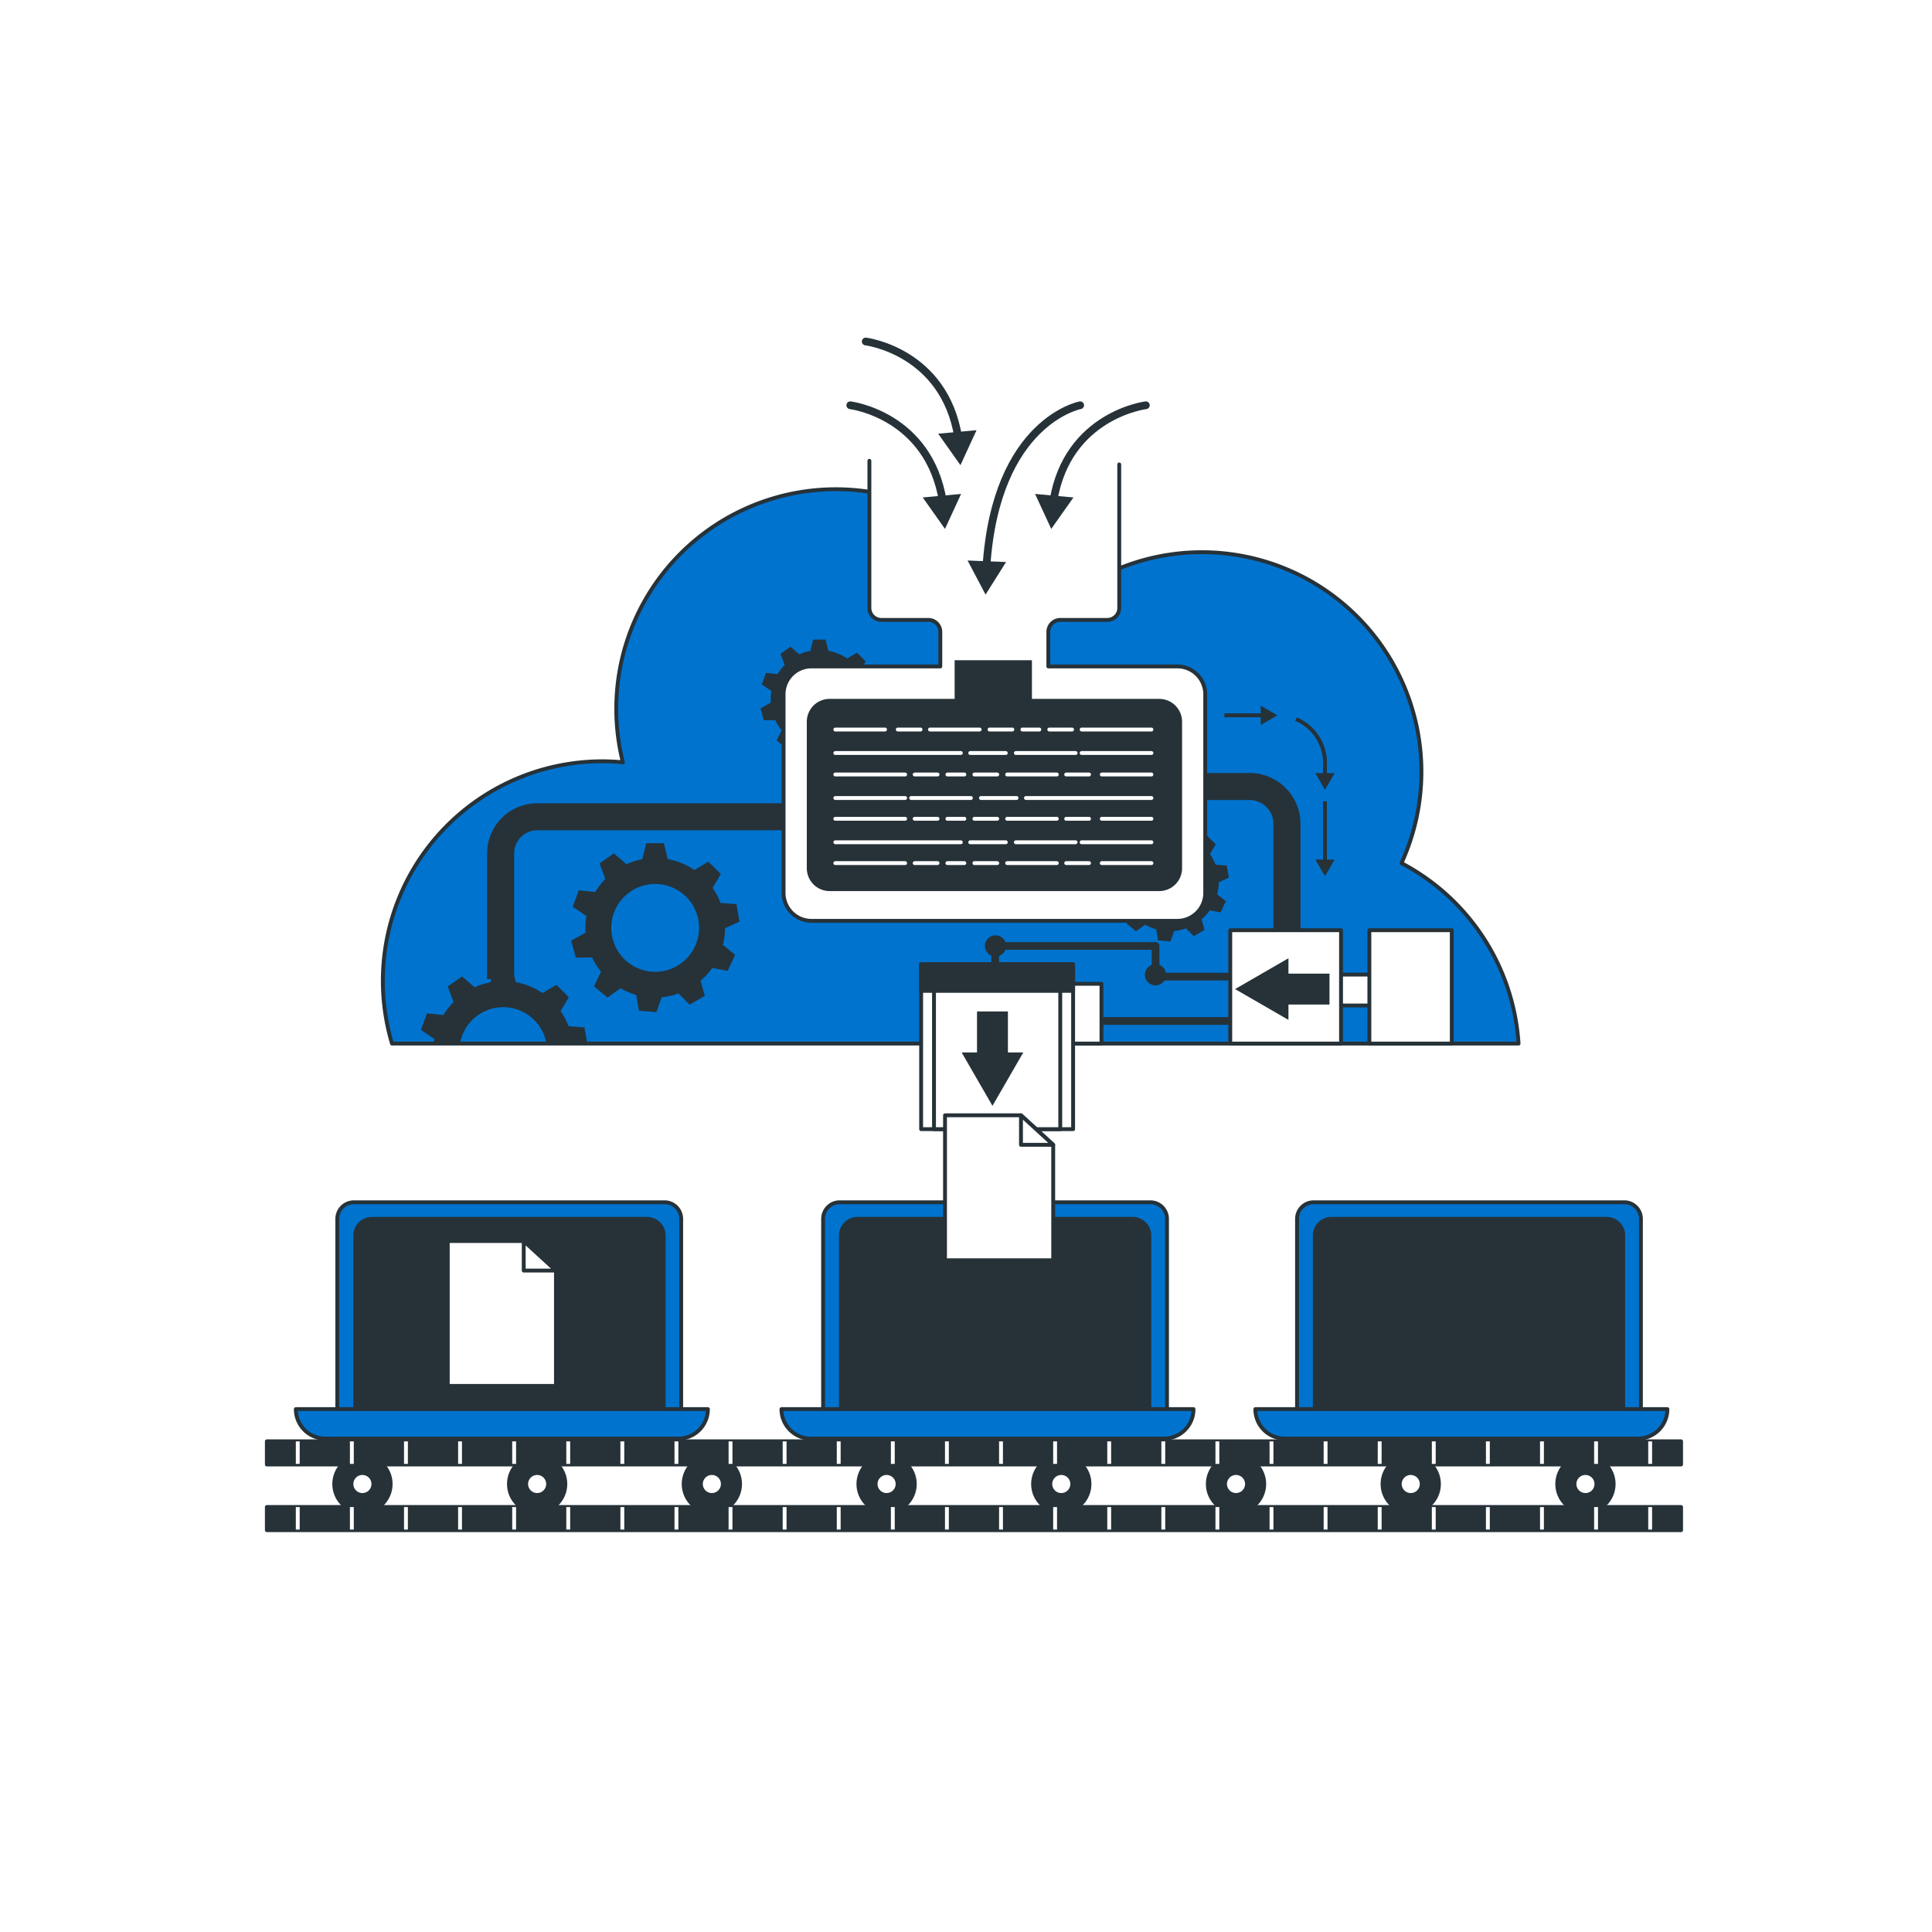 <svg class="animated" id="freepik_stories-filter" xmlns="http://www.w3.org/2000/svg" viewBox="0 0 500 500" version="1.1" xmlns:xlink="http://www.w3.org/1999/xlink" xmlns:svgjs="http://svgjs.com/svgjs"><style>svg#freepik_stories-filter:not(.animated) .animable {opacity: 0;}svg#freepik_stories-filter.animated #freepik--File--inject-5 {animation: 1.5s Infinite  linear floating;animation-delay: 0s;}            @keyframes floating {                0% {                    opacity: 1;                    transform: translateY(0px);                }                50% {                    transform: translateY(-10px);                }                100% {                    opacity: 1;                    transform: translateY(0px);                }            }        .animator-hidden { display: none; }</style><g id="freepik--background-simple--inject-5" class="animable animator-hidden" style="transform-origin: 251.78px 269.508px;"><path d="M429.06,262.72s-12-5.12-12-30.12-2-52.85-28-74.94-47-7.55-87-.61-42-32.91-126-28.74-102,54.5-106,88.79,33,48.58,16,74.83-35,31.57-28,65.06,30,52.79,81,54,80-46.88,110-49.08,46,49.62,115,40.54S472.06,325.56,429.06,262.72Z" style="fill: rgb(0,115,207); transform-origin: 251.78px 269.508px;" id="el4d11omr3rqb" class="animable"></path><g id="el70exjyxmhat"><path d="M429.06,262.72s-12-5.12-12-30.12-2-52.85-28-74.94-47-7.55-87-.61-42-32.91-126-28.74-102,54.5-106,88.79,33,48.58,16,74.83-35,31.57-28,65.06,30,52.79,81,54,80-46.88,110-49.08,46,49.62,115,40.54S472.06,325.56,429.06,262.72Z" style="fill: rgb(255, 255, 255); opacity: 0.7; transform-origin: 251.78px 269.508px;" class="animable"></path></g></g><g id="freepik--device-1--inject-5" class="animable" style="transform-origin: 378.2px 341.725px;"><path d="M340,311.15h80.38a4.29,4.29,0,0,1,4.29,4.29v52.28a0,0,0,0,1,0,0h-89a0,0,0,0,1,0,0V315.44A4.29,4.29,0,0,1,340,311.15Z" style="fill: rgb(0,115,207); stroke: rgb(38, 50, 56); stroke-linecap: round; stroke-linejoin: round; transform-origin: 380.17px 339.435px;" id="elzf9b8xyeshq" class="animable"></path><path d="M344.56,315.44H415.8a4.29,4.29,0,0,1,4.29,4.29v48.75a0,0,0,0,1,0,0H340.26a0,0,0,0,1,0,0V319.74A4.3,4.3,0,0,1,344.56,315.44Z" style="fill: rgb(38, 50, 56); stroke: rgb(38, 50, 56); stroke-linecap: round; stroke-linejoin: round; transform-origin: 380.175px 341.96px;" id="el7s7qso2scxt" class="animable"></path><path d="M423.9,372.3H332.5a7.62,7.62,0,0,1-7.62-7.62H431.52A7.62,7.62,0,0,1,423.9,372.3Z" style="fill: rgb(0,115,207); stroke: rgb(38, 50, 56); stroke-linecap: round; stroke-linejoin: round; transform-origin: 378.2px 368.49px;" id="elnrl3baj3ha" class="animable"></path></g><g id="freepik--device-2--inject-5" class="animable" style="transform-origin: 255.56px 341.725px;"><path d="M217.35,311.15h80.38a4.29,4.29,0,0,1,4.29,4.29v52.28a0,0,0,0,1,0,0h-89a0,0,0,0,1,0,0V315.44A4.29,4.29,0,0,1,217.35,311.15Z" style="fill: rgb(0,115,207); stroke: rgb(38, 50, 56); stroke-linecap: round; stroke-linejoin: round; transform-origin: 257.52px 339.435px;" id="elpkqy49inin" class="animable"></path><path d="M221.92,315.44h71.24a4.29,4.29,0,0,1,4.29,4.29v48.75a0,0,0,0,1,0,0H217.63a0,0,0,0,1,0,0V319.74A4.29,4.29,0,0,1,221.92,315.44Z" style="fill: rgb(38, 50, 56); stroke: rgb(38, 50, 56); stroke-linecap: round; stroke-linejoin: round; transform-origin: 257.54px 341.96px;" id="el7crc8ko94nq" class="animable"></path><path d="M301.27,372.3H209.86a7.62,7.62,0,0,1-7.62-7.62H308.88A7.62,7.62,0,0,1,301.27,372.3Z" style="fill: rgb(0,115,207); stroke: rgb(38, 50, 56); stroke-linecap: round; stroke-linejoin: round; transform-origin: 255.56px 368.49px;" id="elfy57tyc71ig" class="animable"></path></g><g id="freepik--device-3--inject-5" class="animable" style="transform-origin: 129.88px 341.725px;"><path d="M91.66,311.15H172a4.29,4.29,0,0,1,4.29,4.29v52.28a0,0,0,0,1,0,0h-89a0,0,0,0,1,0,0V315.44A4.29,4.29,0,0,1,91.66,311.15Z" style="fill: rgb(0,115,207); stroke: rgb(38, 50, 56); stroke-linecap: round; stroke-linejoin: round; transform-origin: 131.79px 339.435px;" id="el2cxg7kshak3" class="animable"></path><path d="M96.23,315.44h71.24a4.29,4.29,0,0,1,4.29,4.29v48.75a0,0,0,0,1,0,0H91.94a0,0,0,0,1,0,0V319.74A4.3,4.3,0,0,1,96.23,315.44Z" style="fill: rgb(38, 50, 56); stroke: rgb(38, 50, 56); stroke-linecap: round; stroke-linejoin: round; transform-origin: 131.85px 341.96px;" id="elr0zrktq6gu" class="animable"></path><path d="M175.58,372.3H84.17a7.62,7.62,0,0,1-7.61-7.62H183.2A7.62,7.62,0,0,1,175.58,372.3Z" style="fill: rgb(0,115,207); stroke: rgb(38, 50, 56); stroke-linecap: round; stroke-linejoin: round; transform-origin: 129.88px 368.49px;" id="el4u963oz49d8" class="animable"></path><polygon points="143.88 358.68 115.88 358.68 115.88 321.18 135.54 321.18 143.88 328.82 143.88 358.68" style="fill: rgb(255, 255, 255); stroke: rgb(38, 50, 56); stroke-linecap: round; stroke-linejoin: round; transform-origin: 129.88px 339.93px;" id="el8xyje20xcq7" class="animable"></polygon><polygon points="135.54 321.18 135.54 328.82 143.88 328.82 135.54 321.18" style="fill: rgb(255, 255, 255); stroke: rgb(38, 50, 56); stroke-linecap: round; stroke-linejoin: round; transform-origin: 139.71px 325px;" id="elkfcg6osavjf" class="animable"></polygon></g><g id="freepik--Server--inject-5" class="animable" style="transform-origin: 252.06px 242.195px;"><path d="M393,270.08a56.82,56.82,0,0,0-30.3-46.7,56.81,56.81,0,0,0-93.87-61.67A56.83,56.83,0,0,0,161.2,197.28c-1.75-.16-3.51-.26-5.3-.26a56.82,56.82,0,0,0-54.45,73.06Z" style="fill: rgb(0,115,207); stroke: rgb(38, 50, 56); stroke-linecap: round; stroke-linejoin: round; transform-origin: 246.04px 198.346px;" id="elmedpjqtfxfh" class="animable"></path><path d="M224.82,181l2.62-1.2-.56-3.15-2.89-.22a12.37,12.37,0,0,0-1.45-2.74l1.5-2.52-2.26-2.26-2.54,1.51a12.57,12.57,0,0,0-4.85-2l-.73-2.9h-3.2l-.73,2.92a12.72,12.72,0,0,0-2.88.91l-2.28-2L202,169.24l1.08,2.82a13,13,0,0,0-1.84,2.39l-3-.31-1.09,3,2.49,1.69a13.48,13.48,0,0,0-.18,2.12c0,.3,0,.6,0,.9l-2.62,1.46.82,3.09,3,0a12.85,12.85,0,0,0,1.63,2.59L201,191.61l2.45,2.06,2.37-1.7a12.45,12.45,0,0,0,2.86,1.2l.47,2.87,3.19.27,1-2.71a12.45,12.45,0,0,0,3.06-.66l2,2,2.77-1.6-.76-2.75a12.63,12.63,0,0,0,2.12-2.32l2.82.52,1.35-2.89-2.21-1.83A12.66,12.66,0,0,0,224.82,181Zm-4.73-.06a8,8,0,1,1-8-8A8,8,0,0,1,220.09,181Z" style="fill: rgb(38, 50, 56); transform-origin: 212.14px 180.915px;" id="elsmd1nwy8qpb" class="animable"></path><path d="M315.41,228.34l2.62-1.2-.55-3.14-2.89-.23a13.3,13.3,0,0,0-1.45-2.74l1.49-2.52-2.26-2.26-2.54,1.51a12.66,12.66,0,0,0-4.85-2l-.73-2.9h-3.19l-.74,2.92a12.48,12.48,0,0,0-2.87.91l-2.29-2-2.62,1.83,1.08,2.83a12.15,12.15,0,0,0-1.83,2.38l-3-.31-1.1,3,2.49,1.69a13.48,13.48,0,0,0-.17,2.12c0,.31,0,.6,0,.9l-2.62,1.46.83,3.09,3,0a12.85,12.85,0,0,0,1.63,2.59L291.55,239,294,241l2.37-1.7a12.94,12.94,0,0,0,2.86,1.21l.48,2.86,3.18.28,1-2.71a12.36,12.36,0,0,0,3.06-.67l2,2,2.77-1.6-.76-2.75a13,13,0,0,0,2.13-2.32l2.81.52,1.35-2.9L315,231.45A12.33,12.33,0,0,0,315.41,228.34Zm-4.73-.06a8,8,0,1,1-8-8A8,8,0,0,1,310.68,228.28Z" style="fill: rgb(38, 50, 56); transform-origin: 302.71px 228.255px;" id="el8pnvz16xeq8" class="animable"></path><path d="M129.56,253.38v-32.5a9.5,9.5,0,0,1,9.5-9.5h68" style="fill: none; stroke: rgb(38, 50, 56); stroke-linejoin: round; stroke-width: 7px; transform-origin: 168.31px 232.38px;" id="ellbjclvt3bbo" class="animable"></path><path d="M308.39,203.55h15a9.67,9.67,0,0,1,9.67,9.67v34.33" style="fill: none; stroke: rgb(38, 50, 56); stroke-linejoin: round; stroke-width: 7px; transform-origin: 320.725px 225.55px;" id="ely9dbisn0nrm" class="animable"></path><path d="M225,119.26v38.07a3.1,3.1,0,0,0,3.1,3.1h12.15a3.1,3.1,0,0,1,3.1,3.1v8.94H210a7.21,7.21,0,0,0-7.21,7.22v51.4a7.21,7.21,0,0,0,7.21,7.22h94.7a7.21,7.21,0,0,0,7.21-7.22v-51.4a7.21,7.21,0,0,0-7.21-7.22H271.31v-8.94a3.1,3.1,0,0,1,3.1-3.1h12.16a3.09,3.09,0,0,0,3.09-3.1V120.2" style="fill: rgb(255, 255, 255); stroke: rgb(38, 50, 56); stroke-linecap: round; stroke-linejoin: round; transform-origin: 257.35px 178.785px;" id="elhjahlg0agl" class="animable"></path><path d="M220.05,104.88s20.33,2.49,23.95,24.85" style="fill: none; stroke: rgb(38, 50, 56); stroke-linecap: round; stroke-linejoin: round; stroke-width: 2px; transform-origin: 232.025px 117.305px;" id="el4qpj2eoidse" class="animable"></path><polygon points="238.8 128.74 244.56 136.88 248.73 127.83 238.8 128.74" style="fill: rgb(38, 50, 56); transform-origin: 243.765px 132.355px;" id="elzi7m4gz8lwh" class="animable"></polygon><path d="M279.55,104.88s-21.8,4.09-24.27,41.83" style="fill: none; stroke: rgb(38, 50, 56); stroke-linecap: round; stroke-linejoin: round; stroke-width: 2px; transform-origin: 267.415px 125.795px;" id="el20ijrgpy3k2" class="animable"></path><polygon points="250.41 145.06 255.06 153.88 260.37 145.45 250.41 145.06" style="fill: rgb(38, 50, 56); transform-origin: 255.39px 149.47px;" id="elu4n7on8cq6e" class="animable"></polygon><path d="M224.05,88.38s20.33,2.49,23.95,24.85" style="fill: none; stroke: rgb(38, 50, 56); stroke-linecap: round; stroke-linejoin: round; stroke-width: 2px; transform-origin: 236.025px 100.805px;" id="eld5ic1o30p6" class="animable"></path><polygon points="242.8 112.24 248.56 120.38 252.73 111.33 242.8 112.24" style="fill: rgb(38, 50, 56); transform-origin: 247.765px 115.855px;" id="eli1gaxks9mw" class="animable"></polygon><path d="M296.55,104.88s-20.32,2.49-23.94,24.85" style="fill: none; stroke: rgb(38, 50, 56); stroke-linecap: round; stroke-linejoin: round; stroke-width: 2px; transform-origin: 284.58px 117.305px;" id="el42tqrqqqxtb" class="animable"></path><polygon points="267.88 127.83 272.06 136.88 277.81 128.74 267.88 127.83" style="fill: rgb(38, 50, 56); transform-origin: 272.845px 132.355px;" id="elrdzmx9mgbbn" class="animable"></polygon><path d="M300,180.87H267.06v-10h-20v10H214.71a5.91,5.91,0,0,0-5.91,5.92V224.7a5.91,5.91,0,0,0,5.91,5.91H300a5.92,5.92,0,0,0,5.92-5.91V186.79A5.92,5.92,0,0,0,300,180.87Z" style="fill: rgb(38, 50, 56); transform-origin: 257.36px 200.74px;" id="elpnpnhzc3omh" class="animable"></path><line x1="216.18" y1="188.8" x2="229.04" y2="188.8" style="fill: none; stroke: rgb(255, 255, 255); stroke-linecap: round; stroke-linejoin: round; transform-origin: 222.61px 188.8px;" id="elioop9st7iy" class="animable"></line><line x1="216.18" y1="194.88" x2="248.66" y2="194.88" style="fill: none; stroke: rgb(255, 255, 255); stroke-linecap: round; stroke-linejoin: round; transform-origin: 232.42px 194.88px;" id="elzar4gc7ntpn" class="animable"></line><line x1="251.09" y1="194.88" x2="260.3" y2="194.88" style="fill: none; stroke: rgb(255, 255, 255); stroke-linecap: round; stroke-linejoin: round; transform-origin: 255.695px 194.88px;" id="elhe7t5ujyptm" class="animable"></line><line x1="262.9" y1="194.88" x2="278.36" y2="194.88" style="fill: none; stroke: rgb(255, 255, 255); stroke-linecap: round; stroke-linejoin: round; transform-origin: 270.63px 194.88px;" id="elaoflw9ng4ps" class="animable"></line><line x1="240.67" y1="188.8" x2="253.53" y2="188.8" style="fill: none; stroke: rgb(255, 255, 255); stroke-linecap: round; stroke-linejoin: round; transform-origin: 247.1px 188.8px;" id="elmx2jqs6x8ui" class="animable"></line><line x1="279.93" y1="188.8" x2="297.99" y2="188.8" style="fill: none; stroke: rgb(255, 255, 255); stroke-linecap: round; stroke-linejoin: round; transform-origin: 288.96px 188.8px;" id="el58bdtrczm7" class="animable"></line><line x1="279.93" y1="194.88" x2="297.99" y2="194.88" style="fill: none; stroke: rgb(255, 255, 255); stroke-linecap: round; stroke-linejoin: round; transform-origin: 288.96px 194.88px;" id="elowbv16uzrwf" class="animable"></line><line x1="232.34" y1="188.8" x2="238.24" y2="188.8" style="fill: none; stroke: rgb(255, 255, 255); stroke-linecap: round; stroke-linejoin: round; transform-origin: 235.29px 188.8px;" id="elx4aqbd7rv9c" class="animable"></line><line x1="256.09" y1="188.8" x2="261.99" y2="188.8" style="fill: none; stroke: rgb(255, 255, 255); stroke-linecap: round; stroke-linejoin: round; transform-origin: 259.04px 188.8px;" id="el3eqigjicx5g" class="animable"></line><line x1="264.6" y1="188.8" x2="268.98" y2="188.8" style="fill: none; stroke: rgb(255, 255, 255); stroke-linecap: round; stroke-linejoin: round; transform-origin: 266.79px 188.8px;" id="elazbst5ssurb" class="animable"></line><line x1="271.55" y1="188.8" x2="277.45" y2="188.8" style="fill: none; stroke: rgb(255, 255, 255); stroke-linecap: round; stroke-linejoin: round; transform-origin: 274.5px 188.8px;" id="ell5fm5qs1kqk" class="animable"></line><line x1="297.99" y1="200.44" x2="285.14" y2="200.44" style="fill: none; stroke: rgb(255, 255, 255); stroke-linecap: round; stroke-linejoin: round; transform-origin: 291.565px 200.44px;" id="elvik7gq1orsp" class="animable"></line><line x1="297.99" y1="206.52" x2="265.51" y2="206.52" style="fill: none; stroke: rgb(255, 255, 255); stroke-linecap: round; stroke-linejoin: round; transform-origin: 281.75px 206.52px;" id="elkaauvrnfird" class="animable"></line><line x1="263.08" y1="206.52" x2="253.87" y2="206.52" style="fill: none; stroke: rgb(255, 255, 255); stroke-linecap: round; stroke-linejoin: round; transform-origin: 258.475px 206.52px;" id="elomqrcot6ow" class="animable"></line><line x1="251.27" y1="206.52" x2="235.81" y2="206.52" style="fill: none; stroke: rgb(255, 255, 255); stroke-linecap: round; stroke-linejoin: round; transform-origin: 243.54px 206.52px;" id="el39pnhtrevey" class="animable"></line><line x1="273.5" y1="200.44" x2="260.65" y2="200.44" style="fill: none; stroke: rgb(255, 255, 255); stroke-linecap: round; stroke-linejoin: round; transform-origin: 267.075px 200.44px;" id="elstme7nqppzi" class="animable"></line><line x1="234.25" y1="200.44" x2="216.18" y2="200.44" style="fill: none; stroke: rgb(255, 255, 255); stroke-linecap: round; stroke-linejoin: round; transform-origin: 225.215px 200.44px;" id="elyocjdqab49g" class="animable"></line><line x1="234.25" y1="206.52" x2="216.18" y2="206.52" style="fill: none; stroke: rgb(255, 255, 255); stroke-linecap: round; stroke-linejoin: round; transform-origin: 225.215px 206.52px;" id="elinixqk2lmw" class="animable"></line><line x1="281.84" y1="200.44" x2="275.93" y2="200.44" style="fill: none; stroke: rgb(255, 255, 255); stroke-linecap: round; stroke-linejoin: round; transform-origin: 278.885px 200.44px;" id="elxkikfzl4f7" class="animable"></line><line x1="258.08" y1="200.44" x2="252.18" y2="200.44" style="fill: none; stroke: rgb(255, 255, 255); stroke-linecap: round; stroke-linejoin: round; transform-origin: 255.13px 200.44px;" id="elogsznjx4u2k" class="animable"></line><line x1="249.57" y1="200.44" x2="245.19" y2="200.44" style="fill: none; stroke: rgb(255, 255, 255); stroke-linecap: round; stroke-linejoin: round; transform-origin: 247.38px 200.44px;" id="elcjo28jdwa8d" class="animable"></line><line x1="242.63" y1="200.44" x2="236.72" y2="200.44" style="fill: none; stroke: rgb(255, 255, 255); stroke-linecap: round; stroke-linejoin: round; transform-origin: 239.675px 200.44px;" id="el895w4tjaw0g" class="animable"></line><line x1="297.99" y1="211.9" x2="285.14" y2="211.9" style="fill: none; stroke: rgb(255, 255, 255); stroke-linecap: round; stroke-linejoin: round; transform-origin: 291.565px 211.9px;" id="eldsrvy8deoi9" class="animable"></line><line x1="216.18" y1="217.98" x2="248.66" y2="217.98" style="fill: none; stroke: rgb(255, 255, 255); stroke-linecap: round; stroke-linejoin: round; transform-origin: 232.42px 217.98px;" id="elr2g4apgmet" class="animable"></line><line x1="251.09" y1="217.98" x2="260.3" y2="217.98" style="fill: none; stroke: rgb(255, 255, 255); stroke-linecap: round; stroke-linejoin: round; transform-origin: 255.695px 217.98px;" id="elfjikf4h9rh" class="animable"></line><line x1="262.9" y1="217.98" x2="278.36" y2="217.98" style="fill: none; stroke: rgb(255, 255, 255); stroke-linecap: round; stroke-linejoin: round; transform-origin: 270.63px 217.98px;" id="elv2t6y65743k" class="animable"></line><line x1="273.5" y1="211.9" x2="260.65" y2="211.9" style="fill: none; stroke: rgb(255, 255, 255); stroke-linecap: round; stroke-linejoin: round; transform-origin: 267.075px 211.9px;" id="elgxkepdkl6vf" class="animable"></line><line x1="234.25" y1="211.9" x2="216.18" y2="211.9" style="fill: none; stroke: rgb(255, 255, 255); stroke-linecap: round; stroke-linejoin: round; transform-origin: 225.215px 211.9px;" id="eldugbcwq9mms" class="animable"></line><line x1="279.93" y1="217.98" x2="297.99" y2="217.98" style="fill: none; stroke: rgb(255, 255, 255); stroke-linecap: round; stroke-linejoin: round; transform-origin: 288.96px 217.98px;" id="el1q88z9iyc7j" class="animable"></line><line x1="281.84" y1="211.9" x2="275.93" y2="211.9" style="fill: none; stroke: rgb(255, 255, 255); stroke-linecap: round; stroke-linejoin: round; transform-origin: 278.885px 211.9px;" id="el8wyrfetd3zt" class="animable"></line><line x1="258.08" y1="211.9" x2="252.18" y2="211.9" style="fill: none; stroke: rgb(255, 255, 255); stroke-linecap: round; stroke-linejoin: round; transform-origin: 255.13px 211.9px;" id="elkdg6fjlqqkq" class="animable"></line><line x1="249.57" y1="211.9" x2="245.19" y2="211.9" style="fill: none; stroke: rgb(255, 255, 255); stroke-linecap: round; stroke-linejoin: round; transform-origin: 247.38px 211.9px;" id="el8mdq09xd4y6" class="animable"></line><line x1="242.63" y1="211.9" x2="236.72" y2="211.9" style="fill: none; stroke: rgb(255, 255, 255); stroke-linecap: round; stroke-linejoin: round; transform-origin: 239.675px 211.9px;" id="el6gk8n5ggpsu" class="animable"></line><line x1="297.99" y1="223.37" x2="285.14" y2="223.37" style="fill: none; stroke: rgb(255, 255, 255); stroke-linecap: round; stroke-linejoin: round; transform-origin: 291.565px 223.37px;" id="elo6cfye2929" class="animable"></line><line x1="273.5" y1="223.37" x2="260.65" y2="223.37" style="fill: none; stroke: rgb(255, 255, 255); stroke-linecap: round; stroke-linejoin: round; transform-origin: 267.075px 223.37px;" id="eliodwg4qv4qr" class="animable"></line><line x1="234.25" y1="223.37" x2="216.18" y2="223.37" style="fill: none; stroke: rgb(255, 255, 255); stroke-linecap: round; stroke-linejoin: round; transform-origin: 225.215px 223.37px;" id="el1jtyu8v6iioh" class="animable"></line><line x1="281.84" y1="223.37" x2="275.93" y2="223.37" style="fill: none; stroke: rgb(255, 255, 255); stroke-linecap: round; stroke-linejoin: round; transform-origin: 278.885px 223.37px;" id="elgpj2gtyhqif" class="animable"></line><line x1="258.08" y1="223.37" x2="252.18" y2="223.37" style="fill: none; stroke: rgb(255, 255, 255); stroke-linecap: round; stroke-linejoin: round; transform-origin: 255.13px 223.37px;" id="ele231zcvkgxw" class="animable"></line><line x1="249.57" y1="223.37" x2="245.19" y2="223.37" style="fill: none; stroke: rgb(255, 255, 255); stroke-linecap: round; stroke-linejoin: round; transform-origin: 247.38px 223.37px;" id="elsj2fva7gyv" class="animable"></line><line x1="242.63" y1="223.37" x2="236.72" y2="223.37" style="fill: none; stroke: rgb(255, 255, 255); stroke-linecap: round; stroke-linejoin: round; transform-origin: 239.675px 223.37px;" id="el6zgda00e393" class="animable"></line><path d="M187.65,240.22l3.74-1.7L190.6,234l-4.12-.32a17.94,17.94,0,0,0-2.06-3.9l2.12-3.59L183.32,223l-3.61,2.15a18.12,18.12,0,0,0-6.9-2.82l-1-4.12h-4.55l-1.05,4.15a17.74,17.74,0,0,0-4.09,1.3l-3.25-2.81-3.73,2.6,1.53,4a18.77,18.77,0,0,0-2.61,3.39l-4.28-.44-1.56,4.27,3.55,2.41a17.67,17.67,0,0,0-.26,3c0,.43,0,.86.05,1.28l-3.73,2.08,1.18,4.4,4.22-.06a18.22,18.22,0,0,0,2.32,3.69l-1.82,3.79,3.48,2.92,3.38-2.42a17.65,17.65,0,0,0,4.07,1.72l.68,4.08,4.53.39,1.37-3.85a18.13,18.13,0,0,0,4.36-1l2.86,2.91,3.94-2.28-1.08-3.92a17.87,17.87,0,0,0,3-3.3l4,.74,1.92-4.12-3.14-2.59A18,18,0,0,0,187.65,240.22Zm-6.73-.08a11.36,11.36,0,1,1-11.36-11.36A11.36,11.36,0,0,1,180.92,240.14Z" style="fill: rgb(38, 50, 56); transform-origin: 169.61px 240.08px;" id="ele7ukpi12rzq" class="animable"></path><path d="M112.25,270.08h6.8a11.35,11.35,0,0,1,22.37,0H152l-.74-4.18-4.11-.32a18,18,0,0,0-2.07-3.9l2.13-3.59L144,254.87,140.38,257a18,18,0,0,0-6.9-2.82l-1-4.12h-4.55l-1,4.15a18,18,0,0,0-4.1,1.3l-3.25-2.82-3.72,2.61,1.53,4a17.9,17.9,0,0,0-2.61,3.39l-4.29-.44-1.55,4.27,3.54,2.41C112.33,269.34,112.29,269.71,112.25,270.08Z" style="fill: rgb(38, 50, 56); transform-origin: 130.47px 260.07px;" id="elp46186kdek7" class="animable"></path><rect x="339.72" y="252.22" width="20" height="8" style="fill: rgb(255, 255, 255); stroke: rgb(38, 50, 56); stroke-linecap: round; stroke-linejoin: round; transform-origin: 349.72px 256.22px;" id="eljmkq3degy1" class="animable"></rect><rect x="354.39" y="240.74" width="21.33" height="29.33" style="fill: rgb(255, 255, 255); stroke: rgb(38, 50, 56); stroke-linecap: round; stroke-linejoin: round; transform-origin: 365.055px 255.405px;" id="elel0230kvrt" class="animable"></rect><polyline points="321.06 252.75 299.06 252.75 299.06 244.81 257.55 244.81 257.55 252.22" style="fill: none; stroke: rgb(38, 50, 56); stroke-linecap: round; stroke-linejoin: round; stroke-width: 2px; transform-origin: 289.305px 248.78px;" id="elucr2jx9npxe" class="animable"></polyline><line x1="321.72" y1="264.22" x2="273.72" y2="264.22" style="fill: none; stroke: rgb(38, 50, 56); stroke-linecap: round; stroke-linejoin: round; stroke-width: 2px; transform-origin: 297.72px 264.22px;" id="elknatbw9pbi" class="animable"></line><rect x="270.39" y="254.6" width="14.67" height="15.47" style="fill: rgb(255, 255, 255); stroke: rgb(38, 50, 56); stroke-linecap: round; stroke-linejoin: round; transform-origin: 277.725px 262.335px;" id="elegr4ttqglbt" class="animable"></rect><rect x="238.39" y="249.55" width="39.33" height="42.67" style="fill: rgb(255, 255, 255); stroke: rgb(38, 50, 56); stroke-linecap: round; stroke-linejoin: round; transform-origin: 258.055px 270.885px;" id="elm73iy34f4wa" class="animable"></rect><rect x="241.72" y="249.55" width="32.67" height="42.67" style="fill: rgb(255, 255, 255); stroke: rgb(38, 50, 56); stroke-linecap: round; stroke-linejoin: round; transform-origin: 258.055px 270.885px;" id="el3bouxu5dfqm" class="animable"></rect><circle cx="299.05" cy="252.27" r="2.75" style="fill: rgb(38, 50, 56); transform-origin: 299.05px 252.27px;" id="elbx6jirdoj35" class="animable"></circle><circle cx="257.64" cy="244.81" r="2.75" style="fill: rgb(38, 50, 56); transform-origin: 257.64px 244.81px;" id="el0ecrfm3sho2" class="animable"></circle><rect x="318.39" y="240.74" width="28.67" height="29.33" style="fill: rgb(255, 255, 255); stroke: rgb(38, 50, 56); stroke-linecap: round; stroke-linejoin: round; transform-origin: 332.725px 255.405px;" id="elrwrw7y499gb" class="animable"></rect><rect x="238.39" y="249.55" width="39.33" height="6.89" style="fill: rgb(38, 50, 56); stroke: rgb(38, 50, 56); stroke-linecap: round; stroke-linejoin: round; transform-origin: 258.055px 252.995px;" id="el7v9rgeir98o" class="animable"></rect><polygon points="344.07 251.97 333.45 251.97 333.45 247.99 319.64 255.97 333.45 263.95 333.45 259.97 344.07 259.97 344.07 251.97" style="fill: rgb(38, 50, 56); transform-origin: 331.855px 255.97px;" id="el2t9olusidc8" class="animable"></polygon><polygon points="252.85 261.76 252.85 272.37 248.87 272.37 256.85 286.19 264.83 272.37 260.85 272.37 260.85 261.76 252.85 261.76" style="fill: rgb(38, 50, 56); transform-origin: 256.85px 273.975px;" id="el837evuhh0sb" class="animable"></polygon><line x1="342.9" y1="207.37" x2="342.9" y2="223.18" style="fill: none; stroke: rgb(38, 50, 56); stroke-miterlimit: 10; transform-origin: 342.9px 215.275px;" id="el03nzsm17rk34" class="animable"></line><polygon points="340.41 222.45 342.9 226.77 345.4 222.45 340.41 222.45" style="fill: rgb(38, 50, 56); transform-origin: 342.905px 224.61px;" id="ellf797oghh7c" class="animable"></polygon><path d="M335.39,186.09a12.3,12.3,0,0,1,7.51,11.34v3.38" style="fill: none; stroke: rgb(38, 50, 56); stroke-miterlimit: 10; transform-origin: 339.145px 193.45px;" id="elr06lxretm3" class="animable"></path><polygon points="340.41 200.08 342.9 204.4 345.4 200.08 340.41 200.08" style="fill: rgb(38, 50, 56); transform-origin: 342.905px 202.24px;" id="ell39ytf3tekg" class="animable"></polygon><line x1="316.88" y1="185.12" x2="327.01" y2="185.12" style="fill: none; stroke: rgb(38, 50, 56); stroke-miterlimit: 10; transform-origin: 321.945px 185.12px;" id="el5sxvpnkd8up" class="animable"></line><polygon points="326.28 187.62 330.6 185.13 326.28 182.63 326.28 187.62" style="fill: rgb(38, 50, 56); transform-origin: 328.44px 185.125px;" id="el2v0gb3nkw75" class="animable"></polygon><g id="elg6jd68i6lgo"><circle cx="93.8" cy="384.06" r="7.8" style="fill: rgb(38, 50, 56); transform-origin: 93.8px 384.06px; transform: rotate(-45.74deg);" class="animable"></circle></g><path d="M96.13,384.06a2.34,2.34,0,1,0-2.33,2.34A2.33,2.33,0,0,0,96.13,384.06Z" style="fill: rgb(255, 255, 255); transform-origin: 93.79px 384.06px;" id="elk9wcpg6bi0t" class="animable"></path><g id="ellv5s3x5pk5m"><circle cx="139.01" cy="384.06" r="7.8" style="fill: rgb(38, 50, 56); transform-origin: 139.01px 384.06px; transform: rotate(-45deg);" class="animable"></circle></g><path d="M141.35,384.06A2.34,2.34,0,1,0,139,386.4,2.34,2.34,0,0,0,141.35,384.06Z" style="fill: rgb(255, 255, 255); transform-origin: 139.01px 384.06px;" id="elepe63vfzmz5" class="animable"></path><g id="elbqggn5phjf"><circle cx="184.23" cy="384.06" r="7.8" style="fill: rgb(38, 50, 56); transform-origin: 184.23px 384.06px; transform: rotate(-13.33deg);" class="animable"></circle></g><path d="M186.57,384.06a2.34,2.34,0,1,0-2.34,2.34A2.34,2.34,0,0,0,186.57,384.06Z" style="fill: rgb(255, 255, 255); transform-origin: 184.23px 384.06px;" id="elczbyldlhnlf" class="animable"></path><g id="el82gj0jbj0fm"><circle cx="229.45" cy="384.06" r="7.8" style="fill: rgb(38, 50, 56); transform-origin: 229.45px 384.06px; transform: rotate(-13.33deg);" class="animable"></circle></g><path d="M231.79,384.06a2.34,2.34,0,1,0-2.34,2.34A2.34,2.34,0,0,0,231.79,384.06Z" style="fill: rgb(255, 255, 255); transform-origin: 229.45px 384.06px;" id="elu3m336nma8" class="animable"></path><g id="el2cy1yu06c77"><circle cx="274.66" cy="384.06" r="7.8" style="fill: rgb(38, 50, 56); transform-origin: 274.66px 384.06px; transform: rotate(-9.24deg);" class="animable"></circle></g><path d="M277,384.06a2.34,2.34,0,1,0-2.34,2.34A2.34,2.34,0,0,0,277,384.06Z" style="fill: rgb(255, 255, 255); transform-origin: 274.66px 384.06px;" id="elnwp3e1upvp" class="animable"></path><g id="el52x1p7whs4l"><circle cx="319.88" cy="384.06" r="7.8" style="fill: rgb(38, 50, 56); transform-origin: 319.88px 384.06px; transform: rotate(-45deg);" class="animable"></circle></g><path d="M322.22,384.06a2.34,2.34,0,1,0-2.34,2.34A2.34,2.34,0,0,0,322.22,384.06Z" style="fill: rgb(255, 255, 255); transform-origin: 319.88px 384.06px;" id="el74smb879olu" class="animable"></path><g id="el5l2or6fi55l"><circle cx="365.1" cy="384.06" r="7.8" style="fill: rgb(38, 50, 56); transform-origin: 365.1px 384.06px; transform: rotate(-45deg);" class="animable"></circle></g><path d="M367.44,384.06a2.34,2.34,0,1,0-2.34,2.34A2.34,2.34,0,0,0,367.44,384.06Z" style="fill: rgb(255, 255, 255); transform-origin: 365.1px 384.06px;" id="elvh8d8ii3ibd" class="animable"></path><g id="elmux9ynx49b"><circle cx="410.31" cy="384.06" r="7.8" style="fill: rgb(38, 50, 56); transform-origin: 410.31px 384.06px; transform: rotate(-11.73deg);" class="animable"></circle></g><path d="M412.65,384.06a2.34,2.34,0,1,0-2.33,2.34A2.33,2.33,0,0,0,412.65,384.06Z" style="fill: rgb(255, 255, 255); transform-origin: 410.31px 384.06px;" id="elpnxtb2jxm3f" class="animable"></path><rect x="69.06" y="373.01" width="366" height="6" style="fill: rgb(38, 50, 56); stroke: rgb(38, 50, 56); stroke-linecap: round; stroke-linejoin: round; transform-origin: 252.06px 376.01px;" id="elnstpskwz9jk" class="animable"></rect><line x1="77.06" y1="378.85" x2="77.06" y2="373.02" style="fill: none; stroke: rgb(255, 255, 255); stroke-linejoin: round; transform-origin: 77.06px 375.935px;" id="elfv4fwwz76x7" class="animable"></line><line x1="91.06" y1="378.85" x2="91.06" y2="373.02" style="fill: none; stroke: rgb(255, 255, 255); stroke-linejoin: round; transform-origin: 91.06px 375.935px;" id="elf4m9tnykxxr" class="animable"></line><line x1="105.06" y1="378.85" x2="105.06" y2="373.02" style="fill: none; stroke: rgb(255, 255, 255); stroke-linejoin: round; transform-origin: 105.06px 375.935px;" id="el5npymiaat33" class="animable"></line><line x1="119.06" y1="378.85" x2="119.06" y2="373.02" style="fill: none; stroke: rgb(255, 255, 255); stroke-linejoin: round; transform-origin: 119.06px 375.935px;" id="elkbqpz1irwzh" class="animable"></line><line x1="133.06" y1="378.85" x2="133.06" y2="373.02" style="fill: none; stroke: rgb(255, 255, 255); stroke-linejoin: round; transform-origin: 133.06px 375.935px;" id="elp97p15v6uvn" class="animable"></line><line x1="147.06" y1="378.85" x2="147.06" y2="373.02" style="fill: none; stroke: rgb(255, 255, 255); stroke-linejoin: round; transform-origin: 147.06px 375.935px;" id="elealuvczeg2f" class="animable"></line><line x1="161.06" y1="378.85" x2="161.06" y2="373.02" style="fill: none; stroke: rgb(255, 255, 255); stroke-linejoin: round; transform-origin: 161.06px 375.935px;" id="elm260bc0919" class="animable"></line><line x1="175.06" y1="378.85" x2="175.06" y2="373.02" style="fill: none; stroke: rgb(255, 255, 255); stroke-linejoin: round; transform-origin: 175.06px 375.935px;" id="elozwj2kmohgk" class="animable"></line><line x1="189.06" y1="378.85" x2="189.06" y2="373.02" style="fill: none; stroke: rgb(255, 255, 255); stroke-linejoin: round; transform-origin: 189.06px 375.935px;" id="elykdwbnnuf3a" class="animable"></line><line x1="203.06" y1="378.85" x2="203.06" y2="373.02" style="fill: none; stroke: rgb(255, 255, 255); stroke-linejoin: round; transform-origin: 203.06px 375.935px;" id="elupcuusw6p1r" class="animable"></line><line x1="217.06" y1="373.02" x2="217.06" y2="378.85" style="fill: none; stroke: rgb(255, 255, 255); stroke-linejoin: round; transform-origin: 217.06px 375.935px;" id="elnqdtzekqra" class="animable"></line><line x1="231.06" y1="378.85" x2="231.06" y2="373.02" style="fill: none; stroke: rgb(255, 255, 255); stroke-linejoin: round; transform-origin: 231.06px 375.935px;" id="elt0wp1waok4" class="animable"></line><line x1="245.06" y1="378.85" x2="245.06" y2="373.02" style="fill: none; stroke: rgb(255, 255, 255); stroke-linejoin: round; transform-origin: 245.06px 375.935px;" id="el99z6yd4nnu" class="animable"></line><line x1="259.06" y1="378.85" x2="259.06" y2="373.02" style="fill: none; stroke: rgb(255, 255, 255); stroke-linejoin: round; transform-origin: 259.06px 375.935px;" id="elhy93mtc8gd" class="animable"></line><line x1="273.06" y1="378.85" x2="273.06" y2="373.02" style="fill: none; stroke: rgb(255, 255, 255); stroke-linejoin: round; transform-origin: 273.06px 375.935px;" id="eldhbwhx2j7sm" class="animable"></line><line x1="287.06" y1="378.85" x2="287.06" y2="373.02" style="fill: none; stroke: rgb(255, 255, 255); stroke-linejoin: round; transform-origin: 287.06px 375.935px;" id="elouvis0h373" class="animable"></line><line x1="301.06" y1="378.85" x2="301.06" y2="373.02" style="fill: none; stroke: rgb(255, 255, 255); stroke-linejoin: round; transform-origin: 301.06px 375.935px;" id="elo4jyn72l01" class="animable"></line><line x1="315.06" y1="378.85" x2="315.06" y2="373.02" style="fill: none; stroke: rgb(255, 255, 255); stroke-linejoin: round; transform-origin: 315.06px 375.935px;" id="elptf5w9onsub" class="animable"></line><line x1="329.06" y1="378.85" x2="329.06" y2="373.02" style="fill: none; stroke: rgb(255, 255, 255); stroke-linejoin: round; transform-origin: 329.06px 375.935px;" id="elw6p7p6tol6" class="animable"></line><line x1="343.06" y1="378.85" x2="343.06" y2="373.02" style="fill: none; stroke: rgb(255, 255, 255); stroke-linejoin: round; transform-origin: 343.06px 375.935px;" id="elkudh7689w3m" class="animable"></line><line x1="357.06" y1="378.85" x2="357.06" y2="373.02" style="fill: none; stroke: rgb(255, 255, 255); stroke-linejoin: round; transform-origin: 357.06px 375.935px;" id="elbt3glowmli" class="animable"></line><line x1="371.06" y1="378.85" x2="371.06" y2="373.02" style="fill: none; stroke: rgb(255, 255, 255); stroke-linejoin: round; transform-origin: 371.06px 375.935px;" id="elqdjmh2jfkg" class="animable"></line><line x1="385.06" y1="378.85" x2="385.06" y2="373.02" style="fill: none; stroke: rgb(255, 255, 255); stroke-linejoin: round; transform-origin: 385.06px 375.935px;" id="ele2758exo5c" class="animable"></line><line x1="399.06" y1="378.85" x2="399.06" y2="373.02" style="fill: none; stroke: rgb(255, 255, 255); stroke-linejoin: round; transform-origin: 399.06px 375.935px;" id="elw2uvqhglub" class="animable"></line><line x1="413.06" y1="378.85" x2="413.06" y2="373.02" style="fill: none; stroke: rgb(255, 255, 255); stroke-linejoin: round; transform-origin: 413.06px 375.935px;" id="elylv3lqd1ghj" class="animable"></line><line x1="427.06" y1="378.85" x2="427.06" y2="373.02" style="fill: none; stroke: rgb(255, 255, 255); stroke-linejoin: round; transform-origin: 427.06px 375.935px;" id="el0b90224rmv7o" class="animable"></line><rect x="69.06" y="390.01" width="366" height="6" style="fill: rgb(38, 50, 56); stroke: rgb(38, 50, 56); stroke-linecap: round; stroke-linejoin: round; transform-origin: 252.06px 393.01px;" id="eld7r8rcs2m0r" class="animable"></rect><line x1="77.06" y1="395.85" x2="77.06" y2="390.02" style="fill: none; stroke: rgb(255, 255, 255); stroke-linejoin: round; transform-origin: 77.06px 392.935px;" id="elxuqasg1co7b" class="animable"></line><line x1="91.06" y1="395.85" x2="91.06" y2="390.02" style="fill: none; stroke: rgb(255, 255, 255); stroke-linejoin: round; transform-origin: 91.06px 392.935px;" id="elvhysn2djf5s" class="animable"></line><line x1="105.06" y1="395.85" x2="105.06" y2="390.02" style="fill: none; stroke: rgb(255, 255, 255); stroke-linejoin: round; transform-origin: 105.06px 392.935px;" id="elmj3a3uoz8k" class="animable"></line><line x1="119.06" y1="395.85" x2="119.06" y2="390.02" style="fill: none; stroke: rgb(255, 255, 255); stroke-linejoin: round; transform-origin: 119.06px 392.935px;" id="elxve4j5tcx59" class="animable"></line><line x1="133.06" y1="395.85" x2="133.06" y2="390.02" style="fill: none; stroke: rgb(255, 255, 255); stroke-linejoin: round; transform-origin: 133.06px 392.935px;" id="elnkjexdsmhos" class="animable"></line><line x1="147.06" y1="395.85" x2="147.06" y2="390.02" style="fill: none; stroke: rgb(255, 255, 255); stroke-linejoin: round; transform-origin: 147.06px 392.935px;" id="el80dltfhawoa" class="animable"></line><line x1="161.06" y1="395.85" x2="161.06" y2="390.02" style="fill: none; stroke: rgb(255, 255, 255); stroke-linejoin: round; transform-origin: 161.06px 392.935px;" id="el4x9n2bp780f" class="animable"></line><line x1="175.06" y1="395.85" x2="175.06" y2="390.02" style="fill: none; stroke: rgb(255, 255, 255); stroke-linejoin: round; transform-origin: 175.06px 392.935px;" id="el5wgnlnwfzy9" class="animable"></line><line x1="189.06" y1="395.85" x2="189.06" y2="390.02" style="fill: none; stroke: rgb(255, 255, 255); stroke-linejoin: round; transform-origin: 189.06px 392.935px;" id="elkkquade4ei" class="animable"></line><line x1="203.06" y1="395.85" x2="203.06" y2="390.02" style="fill: none; stroke: rgb(255, 255, 255); stroke-linejoin: round; transform-origin: 203.06px 392.935px;" id="el75177xhejsn" class="animable"></line><line x1="217.06" y1="395.85" x2="217.06" y2="390.02" style="fill: none; stroke: rgb(255, 255, 255); stroke-linejoin: round; transform-origin: 217.06px 392.935px;" id="elg362r2xz9jh" class="animable"></line><line x1="231.06" y1="395.85" x2="231.06" y2="390.02" style="fill: none; stroke: rgb(255, 255, 255); stroke-linejoin: round; transform-origin: 231.06px 392.935px;" id="elrr2nogbcu4d" class="animable"></line><line x1="245.06" y1="395.85" x2="245.06" y2="390.02" style="fill: none; stroke: rgb(255, 255, 255); stroke-linejoin: round; transform-origin: 245.06px 392.935px;" id="el7nxfmtydnro" class="animable"></line><line x1="259.06" y1="395.85" x2="259.06" y2="390.02" style="fill: none; stroke: rgb(255, 255, 255); stroke-linejoin: round; transform-origin: 259.06px 392.935px;" id="elxqk3z606bij" class="animable"></line><line x1="273.06" y1="395.85" x2="273.06" y2="390.02" style="fill: none; stroke: rgb(255, 255, 255); stroke-linejoin: round; transform-origin: 273.06px 392.935px;" id="ellurzb0u6ca" class="animable"></line><line x1="287.06" y1="395.85" x2="287.06" y2="390.02" style="fill: none; stroke: rgb(255, 255, 255); stroke-linejoin: round; transform-origin: 287.06px 392.935px;" id="elyixgbq86fz" class="animable"></line><line x1="301.06" y1="395.85" x2="301.06" y2="390.02" style="fill: none; stroke: rgb(255, 255, 255); stroke-linejoin: round; transform-origin: 301.06px 392.935px;" id="elzpk696jk3g" class="animable"></line><line x1="315.06" y1="395.85" x2="315.06" y2="390.02" style="fill: none; stroke: rgb(255, 255, 255); stroke-linejoin: round; transform-origin: 315.06px 392.935px;" id="eldbpyou23tc" class="animable"></line><line x1="329.06" y1="395.85" x2="329.06" y2="390.02" style="fill: none; stroke: rgb(255, 255, 255); stroke-linejoin: round; transform-origin: 329.06px 392.935px;" id="ela2sb2nh1w2f" class="animable"></line><line x1="343.06" y1="395.85" x2="343.06" y2="390.02" style="fill: none; stroke: rgb(255, 255, 255); stroke-linejoin: round; transform-origin: 343.06px 392.935px;" id="el4r4561t1np4" class="animable"></line><line x1="357.06" y1="395.85" x2="357.06" y2="390.02" style="fill: none; stroke: rgb(255, 255, 255); stroke-linejoin: round; transform-origin: 357.06px 392.935px;" id="elni2xw4ve7n" class="animable"></line><line x1="371.06" y1="395.85" x2="371.06" y2="390.02" style="fill: none; stroke: rgb(255, 255, 255); stroke-linejoin: round; transform-origin: 371.06px 392.935px;" id="el716vfra7mte" class="animable"></line><line x1="385.06" y1="395.85" x2="385.06" y2="390.02" style="fill: none; stroke: rgb(255, 255, 255); stroke-linejoin: round; transform-origin: 385.06px 392.935px;" id="elcehz7yhomn" class="animable"></line><line x1="399.06" y1="395.85" x2="399.06" y2="390.02" style="fill: none; stroke: rgb(255, 255, 255); stroke-linejoin: round; transform-origin: 399.06px 392.935px;" id="elq334usie1h9" class="animable"></line><line x1="413.06" y1="395.85" x2="413.06" y2="390.02" style="fill: none; stroke: rgb(255, 255, 255); stroke-linejoin: round; transform-origin: 413.06px 392.935px;" id="elgazyjpnjet7" class="animable"></line><line x1="427.06" y1="395.85" x2="427.06" y2="390.02" style="fill: none; stroke: rgb(255, 255, 255); stroke-linejoin: round; transform-origin: 427.06px 392.935px;" id="el895xyn7f0ag" class="animable"></line></g><g id="freepik--File--inject-5" class="animable animator-active" style="transform-origin: 258.57px 307.395px;"><polygon points="272.57 326.15 244.57 326.15 244.57 288.64 264.23 288.64 272.57 296.28 272.57 326.15" style="fill: rgb(255, 255, 255); stroke: rgb(38, 50, 56); stroke-linecap: round; stroke-linejoin: round; transform-origin: 258.57px 307.395px;" id="elwblllo72v1" class="animable"></polygon><polygon points="264.23 288.64 264.23 296.28 272.57 296.28 264.23 288.64" style="fill: rgb(255, 255, 255); stroke: rgb(38, 50, 56); stroke-linecap: round; stroke-linejoin: round; transform-origin: 268.4px 292.46px;" id="elj9c3xrjftl" class="animable"></polygon></g><defs>     <filter id="active" height="200%">         <feMorphology in="SourceAlpha" result="DILATED" operator="dilate" radius="2"></feMorphology>                <feFlood flood-color="#32DFEC" flood-opacity="1" result="PINK"></feFlood>        <feComposite in="PINK" in2="DILATED" operator="in" result="OUTLINE"></feComposite>        <feMerge>            <feMergeNode in="OUTLINE"></feMergeNode>            <feMergeNode in="SourceGraphic"></feMergeNode>        </feMerge>    </filter>    <filter id="hover" height="200%">        <feMorphology in="SourceAlpha" result="DILATED" operator="dilate" radius="2"></feMorphology>                <feFlood flood-color="#ff0000" flood-opacity="0.5" result="PINK"></feFlood>        <feComposite in="PINK" in2="DILATED" operator="in" result="OUTLINE"></feComposite>        <feMerge>            <feMergeNode in="OUTLINE"></feMergeNode>            <feMergeNode in="SourceGraphic"></feMergeNode>        </feMerge>            <feColorMatrix type="matrix" values="0   0   0   0   0                0   1   0   0   0                0   0   0   0   0                0   0   0   1   0 "></feColorMatrix>    </filter></defs></svg>